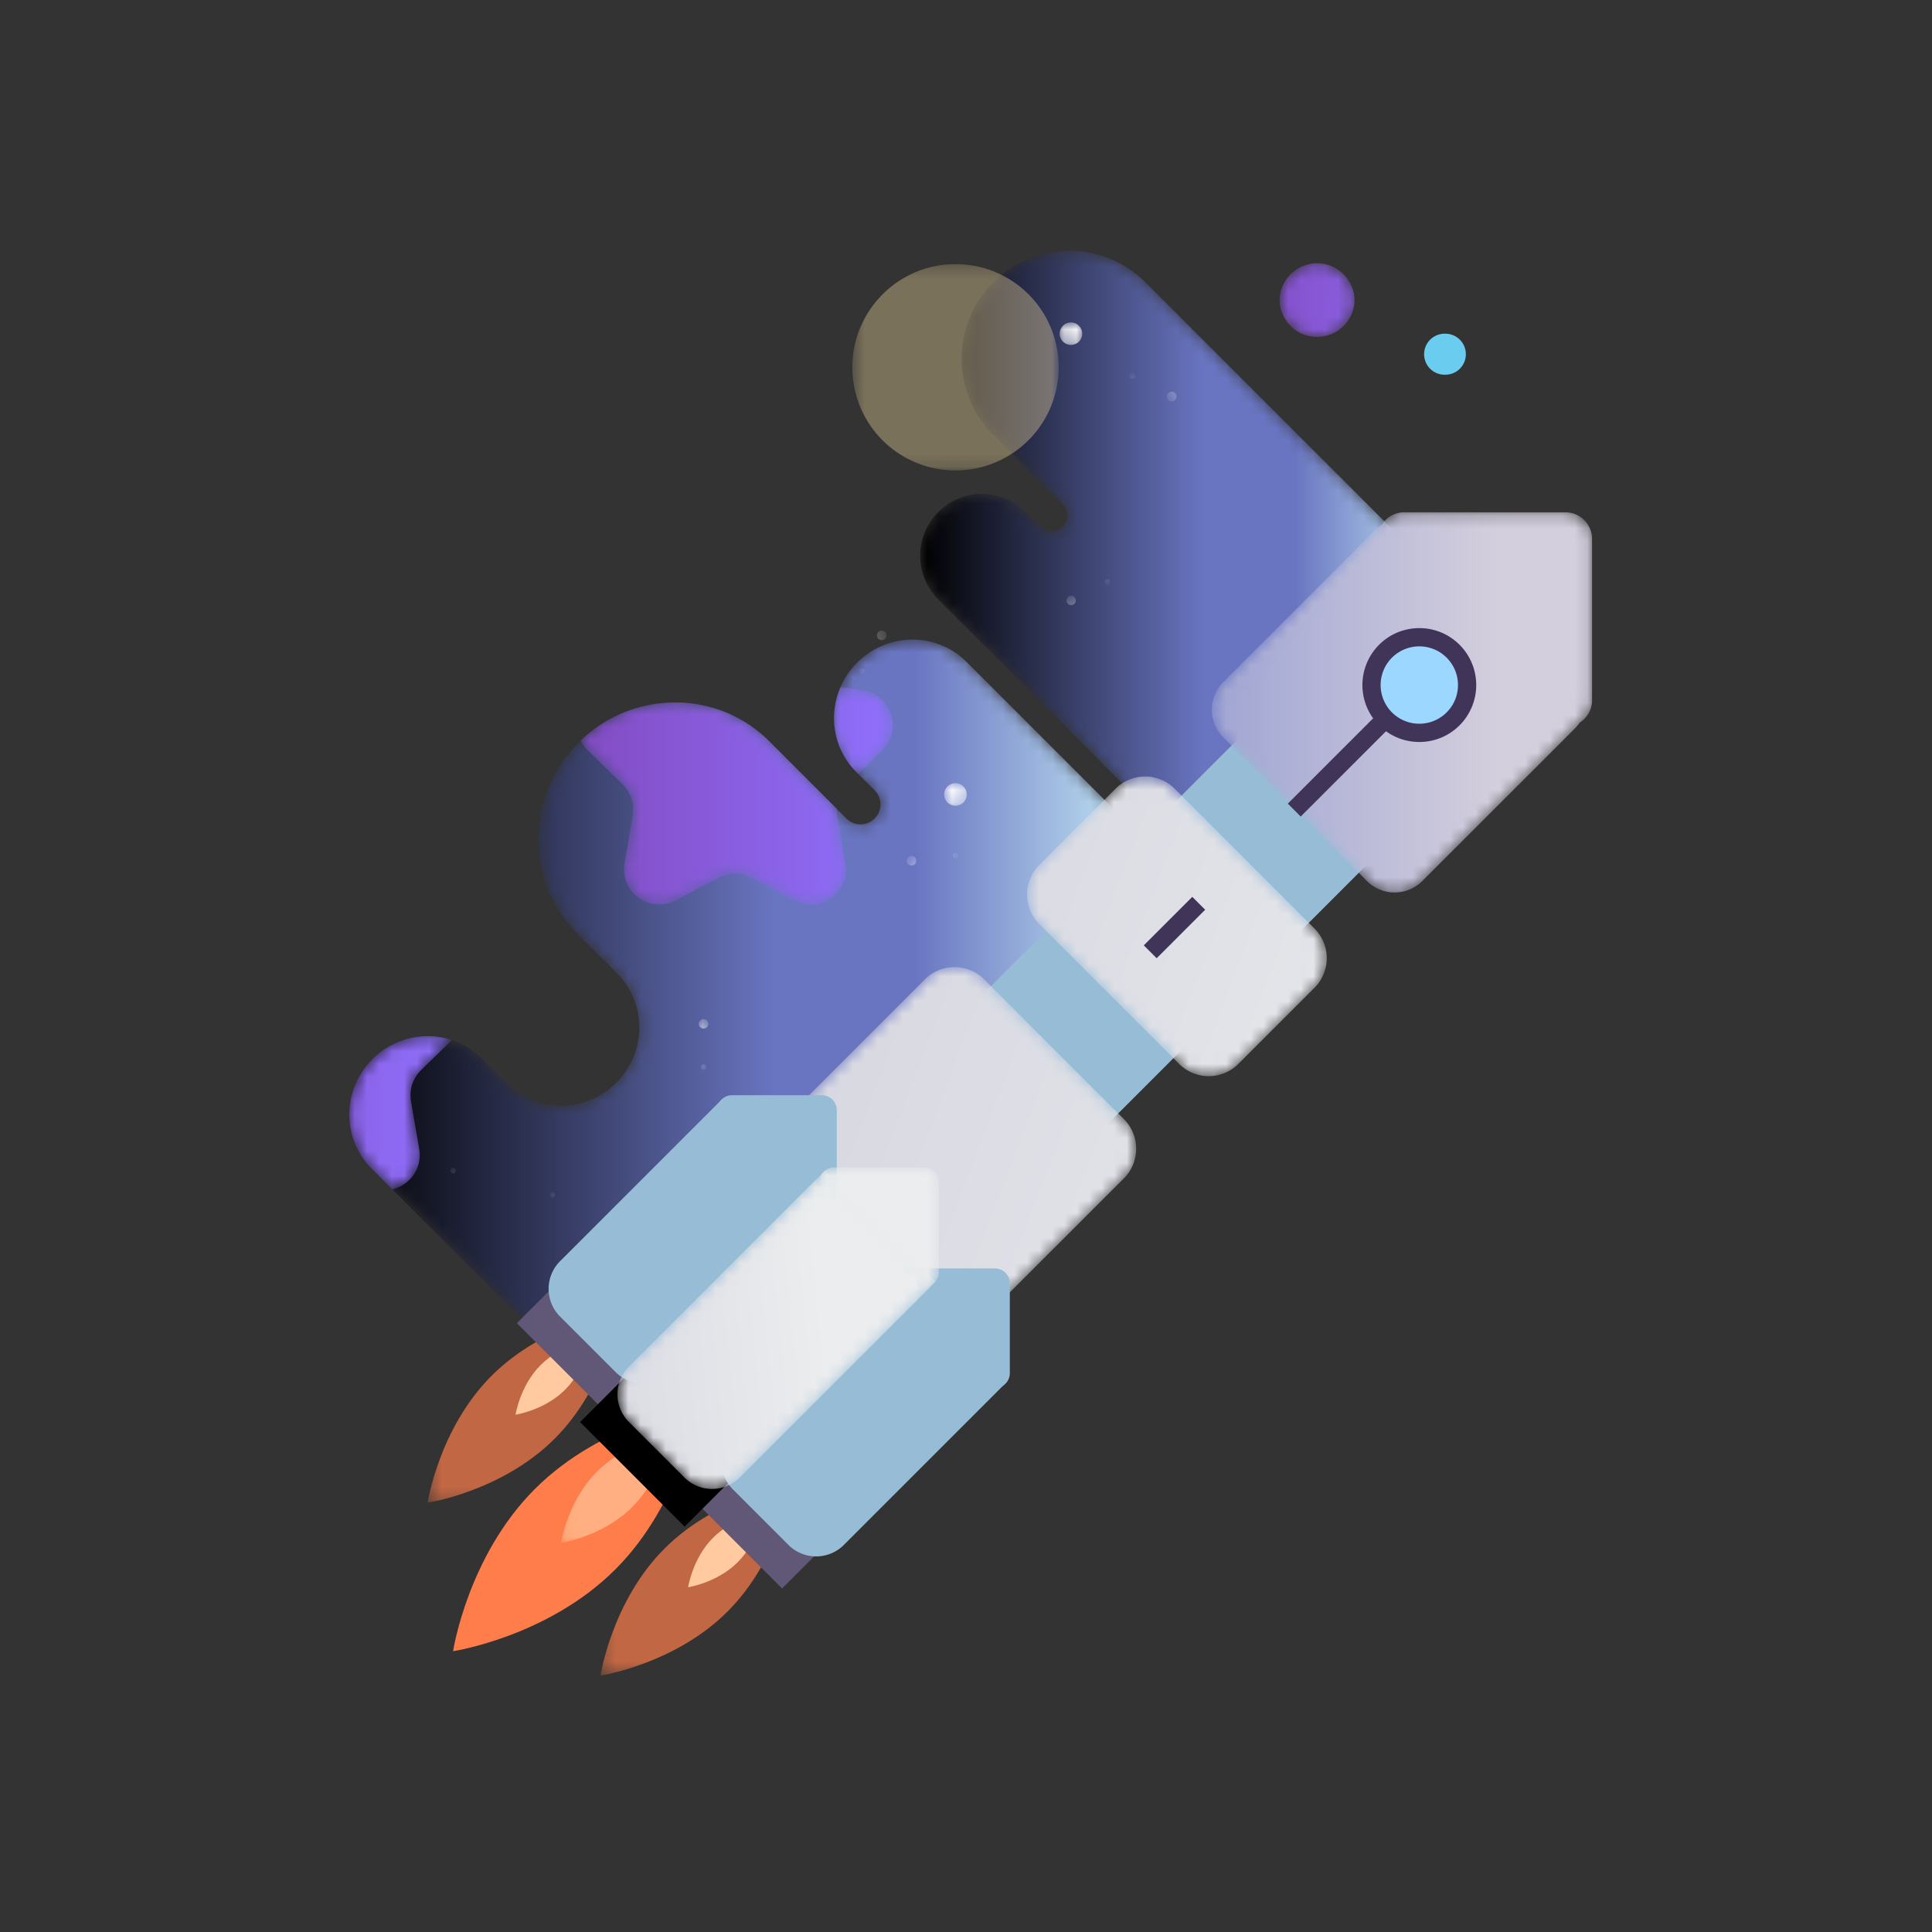 <svg width="155" height="155" viewBox="0 0 155 155" xmlns="http://www.w3.org/2000/svg" xmlns:xlink="http://www.w3.org/1999/xlink"><rect x="0" y="0" width="155" height="155" fill="#333333" stroke="none"/><defs><path d="M6.795 48.226a8.644 8.644 0 0 1 0-12.225l5.605-5.605-.025.025a1.267 1.267 0 0 0 0-1.793 1.27 1.27 0 0 0-1.794 0l-.722.723.35-.35-.836.837a4.957 4.957 0 0 1-7.01-7.01h.001L24.273.917 45.3 21.947l-26.28 26.279a8.614 8.614 0 0 1-6.113 2.533 8.618 8.618 0 0 1-6.113-2.533zm2.578-18.388l-.3.3.3-.3z" id="a"/><linearGradient x1="0%" y1="50%" x2="99.999%" y2="50%" id="c"><stop offset="0%"/><stop stop-color="#6975C1" offset="51.354%"/><stop stop-color="#6975C1" offset="67.913%"/><stop stop-color="#D5FFFE" offset="100%"/></linearGradient><path d="M40.827 62.666c-2.44-2.441-2.469-6.37-.064-8.775l-.372.372 1.412-1.412-.436.436.88-.878a1.588 1.588 0 0 0-.018-2.244 1.588 1.588 0 0 0-2.245-.017l-6.207 6.209c-4.196 4.196-11.048 4.145-15.305-.11-4.258-4.258-4.307-11.11-.111-15.306l3.204-3.206c2.407-2.404 2.378-6.333-.063-8.774-2.44-2.441-6.369-2.47-8.775-.063l.436-.436-2.454 2.454c-2.405 2.404-6.334 2.376-8.774-.064-2.441-2.442-2.47-6.37-.064-8.775L22.987.96 67.18 45.152 49.602 62.729a6.092 6.092 0 0 1-4.33 1.785 6.277 6.277 0 0 1-4.445-1.848" id="d"/><linearGradient x1="0%" y1="50.001%" x2="99.999%" y2="50.001%" id="f"><stop offset="0%"/><stop stop-color="#6975C1" offset="51.354%"/><stop stop-color="#6975C1" offset="67.913%"/><stop stop-color="#D5FFFE" offset="100%"/></linearGradient><path d="M22.786 10.944l.146-.145 1.92 1.87c1.682 1.64.754 4.496-1.571 4.832l-1.766.257c-.98-2.268-.56-4.983 1.27-6.814zM.668 13.47c.139-.285.332-.557.581-.8l2.779-2.708a2.837 2.837 0 0 0 .816-2.51L4.188 3.63C3.79 1.315 6.22-.45 8.298.642l3.434 1.806a2.838 2.838 0 0 0 2.638 0L17.804.642c2.078-1.092 4.507.673 4.11 2.987l-.656 3.824c-.03.18-.043.36-.04.537L15.8 13.41a10.632 10.632 0 0 1-7.55 3.115c-2.72 0-5.455-1.02-7.58-3.055zm22.118-2.526l-.373.373.373-.373z" id="g"/><linearGradient x1="-1.105%" y1="69.805%" y2="69.805%" id="i"><stop stop-color="#844EC6" offset="0%"/><stop stop-color="#844EC6" offset="6.795%"/><stop stop-color="#9071FF" offset="100%"/></linearGradient><path d="M1.935 10.877c-2.441-2.442-2.47-6.37-.064-8.775L3.54.432c1.365.324 2.426 1.654 2.153 3.244l-.656 3.825a2.838 2.838 0 0 0 .814 2.507l2.469 2.406a6.175 6.175 0 0 1-1.941.312 6.275 6.275 0 0 1-4.445-1.849" id="j"/><linearGradient x1="-193.251%" y1="98.458%" x2="114.196%" y2="98.458%" id="l"><stop stop-color="#844EC6" offset="0%"/><stop stop-color="#844EC6" offset="6.795%"/><stop stop-color="#9071FF" offset="100%"/></linearGradient><path id="m" d="M0 199.75h199.75V0H0z"/><path id="o" d="M.485 16.746h16.564V.183H.485z"/><path d="M.814 3.807a3.01 3.01 0 0 1 6.016 0 3.008 3.008 0 1 1-6.016 0" id="q"/><linearGradient x1="-47.884%" y1="50%" x2="261%" y2="50%" id="s"><stop stop-color="#844EC6" offset="0%"/><stop stop-color="#844EC6" offset="6.795%"/><stop stop-color="#9071FF" offset="100%"/></linearGradient><path id="t" d="M0 199.75h199.75V0H0z"/><path id="v" d="M.377 15.59h15.33V.26H.377z"/><path id="x" d="M.262 15.704h15.33V.374H.262z"/><path id="z" d="M.094 8.625H8.69V.031H.094z"/><path d="M23.3 39.26L1.959 17.919a3.361 3.361 0 0 1 0-4.741L13.182 1.953a3.363 3.363 0 0 1 4.74 0l21.344 21.343a3.362 3.362 0 0 1 0 4.74L28.04 39.261a3.344 3.344 0 0 1-2.37.977 3.34 3.34 0 0 1-2.37-.977" id="B"/><linearGradient x1="-120.581%" y1="114.959%" x2="251.363%" y2="-26.68%" id="D"><stop stop-color="#C2C0D3" offset="0%"/><stop stop-color="#EBEDEE" offset="75.617%"/><stop stop-color="#EBEDEE" offset="100%"/></linearGradient><path d="M7.63 23.59l-6.122-6.122a3.364 3.364 0 0 1 0-4.742L12.732 1.502a3.365 3.365 0 0 1 4.741 0l6.122 6.122a3.363 3.363 0 0 1 0 4.742L12.37 23.59a3.337 3.337 0 0 1-2.37.977 3.34 3.34 0 0 1-2.37-.977" id="E"/><linearGradient x1="-279.405%" y1="175.43%" x2="327.152%" y2="-55.537%" id="G"><stop stop-color="#C2C0D3" offset="0%"/><stop stop-color="#EBEDEE" offset="75.617%"/><stop stop-color="#EBEDEE" offset="100%"/></linearGradient><path d="M15.796 30.783a2.13 2.13 0 0 1-1.797-1 3.15 3.15 0 0 1-.466-.379L1.288 17.16a3.144 3.144 0 0 1 0-4.434L12.82 1.194a3.142 3.142 0 0 1 4.432 0l12.246 12.244c.144.145.269.302.379.466a2.13 2.13 0 0 1 1 1.798v12.945c0 1.175-.961 2.136-2.136 2.136H15.796z" id="H"/><linearGradient x1="0%" y1="49.999%" x2="99.999%" y2="49.999%" id="J"><stop stop-color="#A0A5D3" offset="0%"/><stop stop-color="#D4CFDD" offset="75.617%"/><stop stop-color="#D4CFDD" offset="100%"/></linearGradient><path id="K" d="M0 199.75h199.75V0H0z"/><path d="M1.54 10.18a3.145 3.145 0 0 1 0-4.434l4.462-4.463a3.144 3.144 0 0 1 4.434 0L26.163 17.01l-8.897 8.898L1.54 10.18z" id="M"/><linearGradient x1="-120.518%" y1="33%" x2="125.274%" y2="57.829%" id="O"><stop stop-color="#C2C0D3" offset="0%"/><stop stop-color="#EBEDEE" offset="75.617%"/><stop stop-color="#EBEDEE" offset="100%"/></linearGradient><path d="M2.027 10.187C1.373 10.187.838 9.652.838 9L9.24.595c.656 0 1.191.535 1.191 1.189v7.215c0 .653-.535 1.188-1.19 1.188H2.026z" id="P"/><linearGradient x1="-539.814%" y1="-9.582%" x2="159.566%" y2="61.07%" id="R"><stop stop-color="#C2C0D3" offset="0%"/><stop stop-color="#EBEDEE" offset="75.617%"/><stop stop-color="#EBEDEE" offset="100%"/></linearGradient><path id="S" d="M0 199.75h199.75V0H0z"/><path id="U" d="M.872 2.058h1.807V.251H.872z"/><path id="W" d="M.159 1.11h.767V.341H.159z"/><path id="Y" d="M.463 1.314h.767V.547H.463z"/><path id="aa" d="M.863 1.211h.767V.444H.863z"/><path id="ac" d="M.325.46H.76V.027H.325z"/><path id="ae" d="M.038 1.284h.434V.851H.038z"/><path id="ag" d="M.56 1.43h.433V.994H.56z"/><path id="ai" d="M.18 2.068h1.808V.262H.18z"/><path id="ak" d="M.7 1.119h.767V.352H.7z"/><path id="am" d="M.768 1.5h.767V.733H.768z"/><path id="ao" d="M.783.447h.433V.013H.783z"/><path id="aq" d="M.787.977h.433V.543H.787z"/><path id="as" d="M.197 1.2h.434V.768H.197z"/><path id="au" d="M.205 1.155H.64V.721H.205z"/></defs><g fill="none" fill-rule="evenodd"><g transform="matrix(1 0 0 -1 72.881 70.884)"><mask id="b" fill="#fff"><use xlink:href="#a"/></mask><g mask="url(#b)" fill-rule="nonzero" fill="url(#c)"><path d="M6.795 48.226a8.644 8.644 0 0 1 0-12.225l5.605-5.605-.025.025a1.267 1.267 0 0 0 0-1.793 1.27 1.27 0 0 0-1.794 0l-.722.723.35-.35-.836.837a4.957 4.957 0 0 1-7.01-7.01h.001L24.273.917 45.3 21.947l-26.28 26.279a8.614 8.614 0 0 1-6.113 2.533 8.618 8.618 0 0 1-6.113-2.533zm2.578-18.388l-.3.3.3-.3z"/></g></g><g transform="matrix(1 0 0 -1 27.938 115.828)"><mask id="e" fill="#fff"><use xlink:href="#d"/></mask><g mask="url(#e)" fill-rule="nonzero" fill="url(#f)"><path d="M40.827 62.666c-2.44-2.441-2.469-6.37-.064-8.775l-.372.372 1.412-1.412-.436.436.88-.878a1.588 1.588 0 0 0-.018-2.244 1.588 1.588 0 0 0-2.245-.017l-6.207 6.209c-4.196 4.196-11.048 4.145-15.305-.11-4.258-4.258-4.307-11.11-.111-15.306l3.204-3.206c2.407-2.404 2.378-6.333-.063-8.774-2.44-2.441-6.369-2.47-8.775-.063l.436-.436-2.454 2.454c-2.405 2.404-6.334 2.376-8.774-.064-2.441-2.442-2.47-6.37-.064-8.775L22.987.96 67.18 45.152 49.602 62.729a6.092 6.092 0 0 1-4.33 1.785 6.277 6.277 0 0 1-4.445-1.848"/></g></g><g transform="matrix(1 0 0 -1 45.915 72.881)"><mask id="h" fill="#fff"><use xlink:href="#g"/></mask><g mask="url(#h)" fill-rule="nonzero" fill="url(#i)"><path d="M22.786 10.944l.146-.145 1.92 1.87c1.682 1.64.754 4.496-1.571 4.832l-1.766.257c-.98-2.268-.56-4.983 1.27-6.814zM.668 13.47c.139-.285.332-.557.581-.8l2.779-2.708a2.837 2.837 0 0 0 .816-2.51L4.188 3.63C3.79 1.315 6.22-.45 8.298.642l3.434 1.806a2.838 2.838 0 0 0 2.638 0L17.804.642c2.078-1.092 4.507.673 4.11 2.987l-.656 3.824c-.03.18-.043.36-.04.537L15.8 13.41a10.632 10.632 0 0 1-7.55 3.115c-2.72 0-5.455-1.02-7.58-3.055zm22.118-2.526l-.373.373.373-.373z"/></g></g><g transform="matrix(1 0 0 -1 27.938 95.853)"><mask id="k" fill="#fff"><use xlink:href="#j"/></mask><g mask="url(#k)" fill-rule="nonzero" fill="url(#l)"><path d="M1.935 10.877c-2.441-2.442-2.47-6.37-.064-8.775L3.54.432c1.365.324 2.426 1.654 2.153 3.244l-.656 3.825a2.838 2.838 0 0 0 .814 2.507l2.469 2.406a6.175 6.175 0 0 1-1.941.312 6.275 6.275 0 0 1-4.445-1.849"/></g></g><g transform="matrix(1 0 0 -1 -22 177.75)"><mask id="n" fill="#fff"><use xlink:href="#m"/></mask><g mask="url(#n)"><g transform="translate(89.888 139.825)"><mask id="p" fill="#fff"><use xlink:href="#o"/></mask><g opacity=".35" mask="url(#p)"><path d="M14.623 14.321A8.282 8.282 0 1 0 2.91 2.608a8.282 8.282 0 0 0 11.712 11.713" fill="#FFE5A4" fill-rule="nonzero"/></g></g></g></g><g transform="matrix(1 0 0 -1 101.845 27.938)"><mask id="r" fill="#fff"><use xlink:href="#q"/></mask><g mask="url(#r)" fill-rule="nonzero" fill="url(#s)"><path d="M.814 3.807a3.01 3.01 0 0 1 6.016 0 3.008 3.008 0 1 1-6.016 0"/></g></g><g transform="matrix(1 0 0 -1 -22 177.75)"><mask id="u" fill="#fff"><use xlink:href="#t"/></mask><g mask="url(#u)"><path d="M137.957 150.978a1.644 1.644 0 1 0 0-3.291 1.646 1.646 0 1 0 0 3.29" fill="#6ACCEF" fill-rule="nonzero"/><g transform="translate(55.93 56.929)"><mask id="w" fill="#fff"><use xlink:href="#v"/></mask><g opacity=".7" mask="url(#w)"><path d="M10.569 5.398C6.336 1.165.376.259.376.259s.906 5.959 5.139 10.193c4.233 4.233 10.192 5.137 10.192 5.137S14.802 9.63 10.57 5.398" fill="#FF7D4A" fill-rule="nonzero"/></g></g><g transform="translate(69.913 42.946)"><mask id="y" fill="#fff"><use xlink:href="#x"/></mask><g opacity=".7" mask="url(#y)"><path d="M10.454 5.513C6.221 1.279.262.374.262.374S1.168 6.333 5.4 10.567c4.233 4.232 10.193 5.137 10.193 5.137s-.905-5.958-5.139-10.191" fill="#FF7D4A" fill-rule="nonzero"/></g></g><path d="M67.336 66.255c-1.65-1.65-3.974-2.003-3.974-2.003s.353 2.323 2.003 3.973c1.65 1.65 3.973 2.003 3.973 2.003s-.353-2.324-2.002-3.973M81.179 52.412c-1.65-1.65-3.973-2.003-3.973-2.003s.352 2.323 2.002 3.973c1.651 1.65 3.973 2.003 3.973 2.003s-.352-2.323-2.002-3.973" fill="#FFCA9F" fill-rule="nonzero"/><path d="M71.363 51.837c-5.405-5.405-13.013-6.56-13.013-6.56s1.155 7.607 6.56 13.013c5.406 5.405 13.014 6.56 13.014 6.56s-1.155-7.608-6.56-13.013" fill="#FF7D4A" fill-rule="nonzero"/><path fill="#615777" fill-rule="nonzero" d="M70.879 64.18l-7.412 7.413 3.369 3.368 7.412-7.412zM84.746 50.311l-7.411 7.413 3.369 3.369 7.412-7.412z"/><path d="M83.927 66.29l-4.559 4.558a4.007 4.007 0 0 0 0 5.65l53.713 53.714a4.006 4.006 0 0 0 5.65 0l4.558-4.559a4.007 4.007 0 0 0 0-5.65L89.577 66.29a4.006 4.006 0 0 0-5.65 0" fill="#96BCD6" fill-rule="nonzero"/><g transform="translate(66.916 53.933)"><mask id="A" fill="#fff"><use xlink:href="#z"/></mask><g opacity=".65" mask="url(#A)"><path d="M5.808 2.912C3.435.538.094.03.094.03s.507 3.341 2.88 5.715c2.375 2.373 5.714 2.88 5.714 2.88s-.507-3.34-2.88-5.713" fill="#FFCA9F" fill-rule="nonzero"/></g></g><path fill="#000" fill-rule="nonzero" d="M76.924 55.275L68.54 63.66l3.81 3.813 8.387-8.387z"/></g></g><g transform="matrix(1 0 0 -1 50.909 117.825)"><mask id="C" fill="#fff"><use xlink:href="#B"/></mask><g mask="url(#C)" fill-rule="nonzero" fill="url(#D)"><path d="M23.3 39.26L1.959 17.919a3.361 3.361 0 0 1 0-4.741L13.182 1.953a3.363 3.363 0 0 1 4.74 0l21.344 21.343a3.362 3.362 0 0 1 0 4.74L28.04 39.261a3.344 3.344 0 0 1-2.37.977 3.34 3.34 0 0 1-2.37-.977"/></g></g><g transform="matrix(1 0 0 -1 81.87 86.864)"><mask id="F" fill="#fff"><use xlink:href="#E"/></mask><g mask="url(#F)" fill-rule="nonzero" fill="url(#G)"><path d="M7.63 23.59l-6.122-6.122a3.364 3.364 0 0 1 0-4.742L12.732 1.502a3.365 3.365 0 0 1 4.741 0l6.122 6.122a3.363 3.363 0 0 1 0 4.742L12.37 23.59a3.337 3.337 0 0 1-2.37.977 3.34 3.34 0 0 1-2.37-.977"/></g></g><g transform="matrix(1 0 0 -1 96.851 71.883)"><mask id="I" fill="#fff"><use xlink:href="#H"/></mask><g mask="url(#I)" fill-rule="nonzero" fill="url(#J)"><path d="M15.796 30.783a2.13 2.13 0 0 1-1.797-1 3.15 3.15 0 0 1-.466-.379L1.288 17.16a3.144 3.144 0 0 1 0-4.434L12.82 1.194a3.142 3.142 0 0 1 4.432 0l12.246 12.244c.144.145.269.302.379.466a2.13 2.13 0 0 1 1 1.798v12.945c0 1.175-.961 2.136-2.136 2.136H15.796z"/></g></g><g transform="matrix(1 0 0 -1 -22 177.75)"><mask id="L" fill="#fff"><use xlink:href="#K"/></mask><g mask="url(#L)"><path d="M88.885 80.724l-13.06-13.058a3.142 3.142 0 0 0-4.433 0l-4.464 4.463a3.144 3.144 0 0 0 0 4.434l13.06 13.058" fill="#96BCD6" fill-rule="nonzero"/><path d="M79.54 88.693c0 .654.534 1.19 1.189 1.19h7.214c.654 0 1.19-.536 1.19-1.19V81.48c0-.654-.536-1.19-1.19-1.19M102.753 66.857l-13.06-13.06a3.144 3.144 0 0 0-4.433 0l-4.464 4.464a3.144 3.144 0 0 0 0 4.433l13.06 13.06" fill="#96BCD6" fill-rule="nonzero"/><path d="M93.422 74.796c0 .655.535 1.19 1.19 1.19h7.213c.654 0 1.19-.535 1.19-1.19v-7.214c0-.654-.536-1.19-1.19-1.19" fill="#96BCD6" fill-rule="nonzero"/></g></g><g transform="matrix(1 0 0 -1 48.911 119.823)"><mask id="N" fill="#fff"><use xlink:href="#M"/></mask><g mask="url(#N)" fill-rule="nonzero" fill="url(#O)"><path d="M1.54 10.18a3.145 3.145 0 0 1 0-4.434l4.462-4.463a3.144 3.144 0 0 1 4.434 0L26.163 17.01l-8.897 8.898L1.54 10.18z"/></g></g><g transform="matrix(1 0 0 -1 64.891 103.843)"><mask id="Q" fill="#fff"><use xlink:href="#P"/></mask><g mask="url(#Q)" fill-rule="nonzero" fill="url(#R)"><path d="M2.027 10.187C1.373 10.187.838 9.652.838 9L9.24.595c.656 0 1.191.535 1.191 1.189v7.215c0 .653-.535 1.188-1.19 1.188H2.026z"/></g></g><g transform="matrix(1 0 0 -1 -22 177.75)"><mask id="T" fill="#fff"><use xlink:href="#S"/></mask><g mask="url(#T)"><path d="M135.869 118.955a3.806 3.806 0 0 0-2.712 1.124 3.808 3.808 0 0 0-1.124 2.711c0 1.024.4 1.987 1.124 2.71a3.81 3.81 0 0 0 2.712 1.125c1.023 0 1.987-.4 2.711-1.124a3.81 3.81 0 0 0 1.124-2.71c0-1.026-.4-1.988-1.124-2.712a3.807 3.807 0 0 0-2.711-1.124" fill="#9CD7FF" fill-rule="nonzero"/><path d="M135.869 127.357a4.538 4.538 0 0 1-3.23-1.338 4.572 4.572 0 0 1 0-6.459 4.538 4.538 0 0 1 3.23-1.337 4.54 4.54 0 0 1 3.229 1.337 4.572 4.572 0 0 1 0 6.46 4.54 4.54 0 0 1-3.23 1.337m0-1.463a3.103 3.103 0 1 0 0-6.207 3.103 3.103 0 0 0 0 6.207" fill="#403559" fill-rule="nonzero"/><path d="M133.213 120.136l-7.378-7.378M118.171 105.28l-3.89-3.89" stroke="#403559" stroke-width="1.463"/><g transform="translate(96.879 112.859)"><mask id="V" fill="#fff"><use xlink:href="#U"/></mask><g opacity=".95" mask="url(#V)"><path d="M1.342 1.947A.904.904 0 1 0 2.21.36a.904.904 0 0 0-.867 1.587" fill="#FFF" fill-rule="nonzero"/></g></g><g transform="translate(77.903 94.881)"><mask id="X" fill="#fff"><use xlink:href="#W"/></mask><g opacity=".95" mask="url(#X)"><path d="M.358 1.062A.383.383 0 1 0 .726.39a.383.383 0 0 0-.368.673" fill="#FFF" fill-rule="nonzero"/></g></g><g transform="translate(91.885 125.843)"><mask id="Z" fill="#fff"><use xlink:href="#Y"/></mask><g opacity=".95" mask="url(#Z)"><path d="M.663 1.267a.383.383 0 1 0 .369-.671.383.383 0 0 0-.369.671" fill="#FFF" fill-rule="nonzero"/></g></g><g transform="translate(93.883 107.865)"><mask id="ab" fill="#fff"><use xlink:href="#aa"/></mask><g opacity=".95" mask="url(#ab)" fill-rule="nonzero" fill="#FFF"><path d="M1.062 1.165A.383.383 0 1 0 1.43.492a.383.383 0 0 0-.368.673"/></g></g><g transform="translate(77.903 91.885)"><mask id="ad" fill="#fff"><use xlink:href="#ac"/></mask><g opacity=".95" mask="url(#ad)"><path d="M.438.434A.217.217 0 1 0 .646.052a.217.217 0 0 0-.208.382" fill="#FFF" fill-rule="nonzero"/></g></g><g transform="translate(90.886 122.846)"><mask id="af" fill="#fff"><use xlink:href="#ae"/></mask><g opacity=".95" mask="url(#af)"><path d="M.151 1.257c.105.058.237.02.294-.085a.217.217 0 1 0-.294.086" fill="#FFF" fill-rule="nonzero"/></g></g><g transform="translate(97.878 107.865)"><mask id="ah" fill="#fff"><use xlink:href="#ag"/></mask><g opacity=".95" mask="url(#ah)"><path d="M.673 1.402a.217.217 0 1 0 .207-.38.217.217 0 0 0-.207.38" fill="#FFF" fill-rule="nonzero"/></g></g><g transform="translate(106.866 149.813)"><mask id="aj" fill="#fff"><use xlink:href="#ai"/></mask><g opacity=".95" mask="url(#aj)"><path d="M1.003.265a.903.903 0 1 0 .16 1.798.903.903 0 0 0-.16-1.798" fill="#FFF" fill-rule="nonzero"/></g></g><g transform="translate(106.866 128.839)"><mask id="al" fill="#fff"><use xlink:href="#ak"/></mask><g opacity=".95" mask="url(#al)"><path d="M1.05.352a.384.384 0 0 0 .068.765.385.385 0 0 0-.068-.765" fill="#FFF" fill-rule="nonzero"/></g></g><g transform="translate(114.856 144.819)"><mask id="an" fill="#fff"><use xlink:href="#am"/></mask><g opacity=".95" mask="url(#an)"><path d="M1.117.735a.384.384 0 1 0 .071.765.384.384 0 0 0-.07-.765" fill="#FFF" fill-rule="nonzero"/></g></g><g transform="translate(109.863 130.836)"><mask id="ap" fill="#fff"><use xlink:href="#ao"/></mask><g opacity=".95" mask="url(#ap)"><path d="M.98.014a.217.217 0 1 0 .039.432A.217.217 0 0 0 .98.014" fill="#FFF" fill-rule="nonzero"/></g></g><g transform="translate(111.86 146.816)"><mask id="ar" fill="#fff"><use xlink:href="#aq"/></mask><g opacity=".95" mask="url(#ar)"><path d="M.984.545a.217.217 0 1 0 .04.432.217.217 0 0 0-.04-.432" fill="#FFF" fill-rule="nonzero"/></g></g><g transform="translate(65.918 80.899)"><mask id="at" fill="#fff"><use xlink:href="#as"/></mask><g opacity=".95" mask="url(#at)"><path d="M.31 1.174a.217.217 0 0 0 .208-.38.217.217 0 0 0-.208.38" fill="#FFF" fill-rule="nonzero"/></g></g><g transform="translate(57.928 82.896)"><mask id="av" fill="#fff"><use xlink:href="#au"/></mask><g opacity=".95" mask="url(#av)"><path d="M.318 1.129A.217.217 0 1 0 .231.834a.218.218 0 0 0 .087.295" fill="#FFF" fill-rule="nonzero"/></g></g></g></g></g></svg>